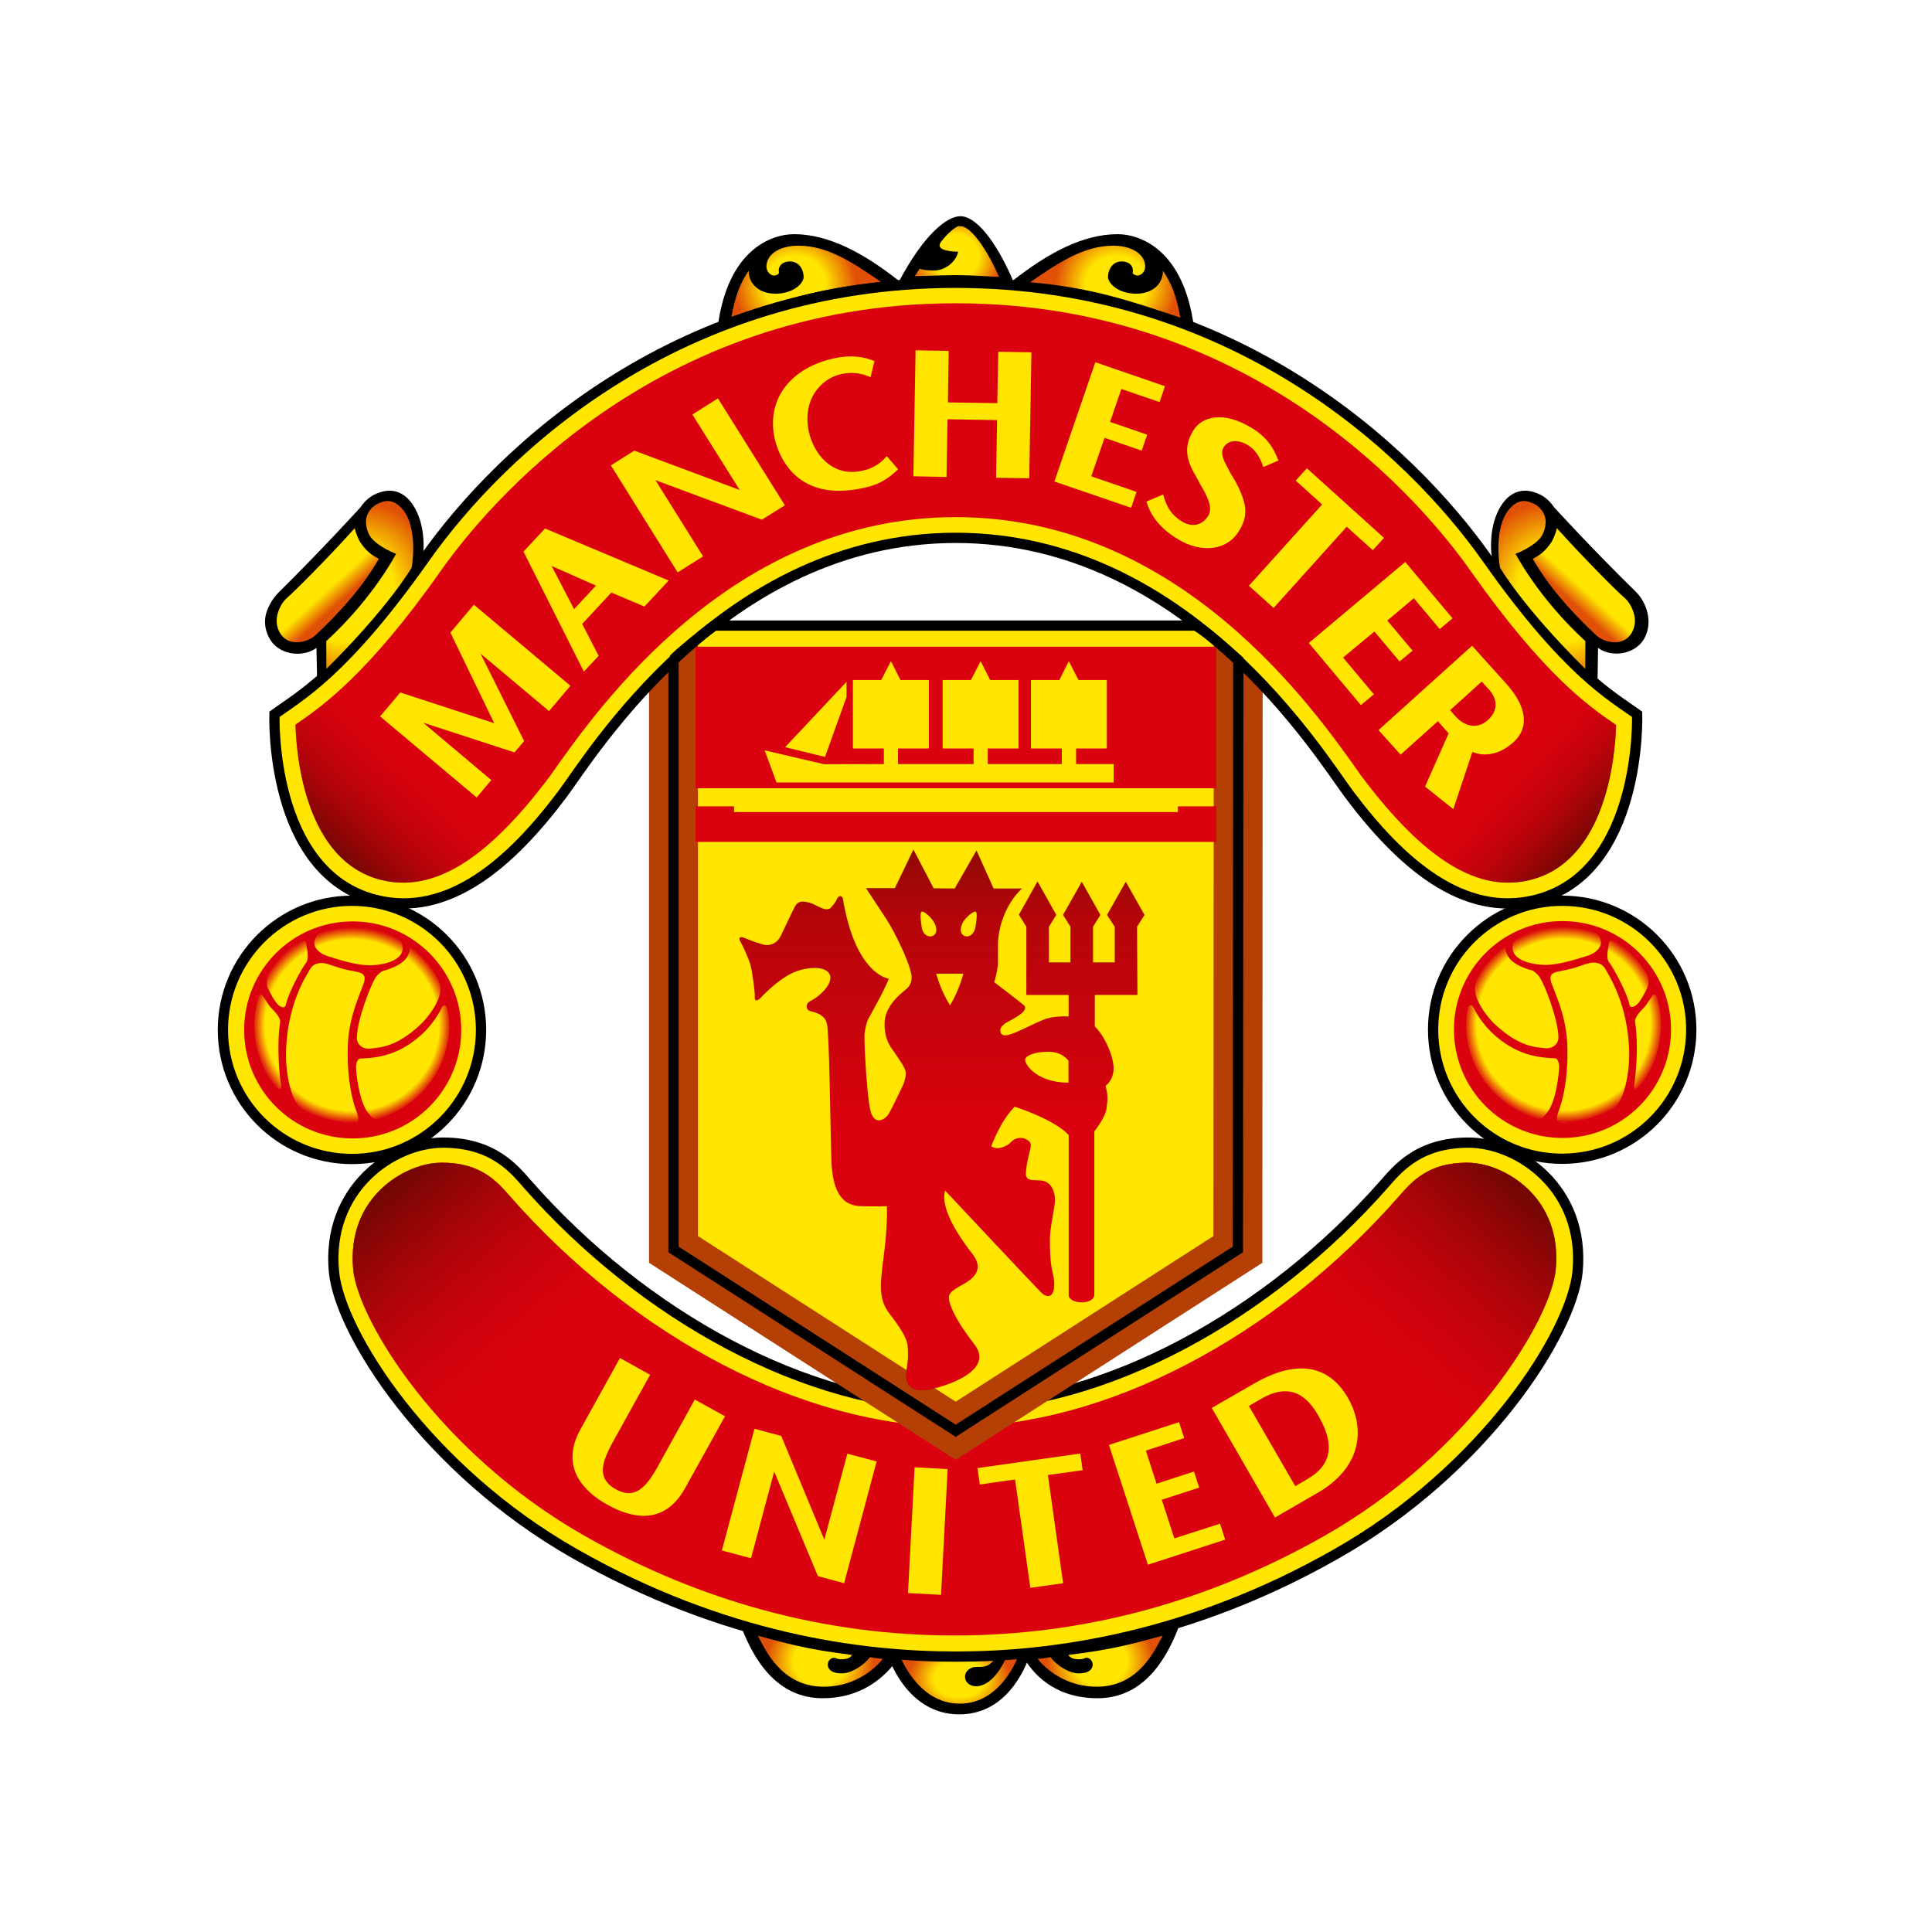 <svg fill="none" height="48" viewBox="0 0 48 48" width="48" xmlns="http://www.w3.org/2000/svg" xmlns:xlink="http://www.w3.org/1999/xlink"><filter id="a" color-interpolation-filters="sRGB" filterUnits="userSpaceOnUse" height="27.351" width="16.752" x="15.373" y="9.67"><feFlood flood-opacity="0" result="BackgroundImageFix"/><feBlend in="SourceGraphic" in2="BackgroundImageFix" mode="normal" result="shape"/><feGaussianBlur result="effect1_foregroundBlur_2_21879" stdDeviation=".376"/></filter><linearGradient id="b"><stop offset="0" stop-color="#ffe500"/><stop offset=".5" stop-color="#ffe500"/><stop offset="1" stop-color="#e15007"/></linearGradient><radialGradient id="c" cx="0" cy="0" gradientTransform="matrix(1.256 0 0 .934 23.833 41.705)" gradientUnits="userSpaceOnUse" r="1" xlink:href="#b"/><radialGradient id="d" cx="0" cy="0" gradientTransform="matrix(1.329 0 0 1.195 20.381 41.272)" gradientUnits="userSpaceOnUse" r="1" xlink:href="#b"/><linearGradient id="e" gradientUnits="userSpaceOnUse" x1="23.382" x2="23.382" y1="21.062" y2="28.037"><stop offset="0" stop-color="#8f0904"/><stop offset=".25" stop-color="#b40509"/><stop offset="1" stop-color="#da020e"/></linearGradient><radialGradient id="f" cx="0" cy="0" gradientTransform="matrix(1.519 0 0 1.446 19.753 7.076)" gradientUnits="userSpaceOnUse" r="1" xlink:href="#b"/><radialGradient id="g" cx="0" cy="0" gradientTransform="matrix(1.175 -2.058 1.811 1.034 8.711 14.787)" gradientUnits="userSpaceOnUse" r="1" xlink:href="#b"/><linearGradient id="h" gradientUnits="userSpaceOnUse" x1="8.393" x2="8.969" xlink:href="#b" y1="13.844" y2="14.477"/><linearGradient id="i"><stop offset="0" stop-color="#740703"/><stop offset="1" stop-color="#da020e" stop-opacity="0"/></linearGradient><linearGradient id="j" gradientUnits="userSpaceOnUse" x1="9.701" x2="13.681" xlink:href="#i" y1="29.565" y2="34.133"/><linearGradient id="k" gradientUnits="userSpaceOnUse" x1="37.724" x2="33.744" xlink:href="#i" y1="29.565" y2="34.133"/><linearGradient id="l" gradientUnits="userSpaceOnUse" x1="39.201" x2="37.047" xlink:href="#i" y1="21.159" y2="19.132"/><linearGradient id="m" gradientUnits="userSpaceOnUse" x1="8.292" x2="10.573" xlink:href="#i" y1="21.159" y2="18.752"/><radialGradient id="n" cx="0" cy="0" gradientTransform="matrix(-1.519 0 0 -1.446 27.74 7.076)" gradientUnits="userSpaceOnUse" r="1" xlink:href="#b"/><radialGradient id="o" cx="0" cy="0" gradientTransform="matrix(1.148 0 0 1.097 23.747 6.373)" gradientUnits="userSpaceOnUse" r="1" xlink:href="#b"/><radialGradient id="p" cx="0" cy="0" gradientTransform="matrix(-1.175 -2.058 1.811 -1.034 38.782 14.787)" gradientUnits="userSpaceOnUse" r="1" xlink:href="#b"/><linearGradient id="q" gradientUnits="userSpaceOnUse" x1="39.101" x2="38.525" xlink:href="#b" y1="13.844" y2="14.477"/><radialGradient id="r" cx="0" cy="0" gradientTransform="matrix(-1.329 0 0 -1.195 27.334 41.272)" gradientUnits="userSpaceOnUse" r="1" xlink:href="#b"/><linearGradient id="s"><stop offset="0" stop-color="#da030e" stop-opacity="0"/><stop offset=".875" stop-color="#da020e" stop-opacity="0"/><stop offset="1" stop-color="#da020e"/></linearGradient><radialGradient id="t" cx="0" cy="0" gradientTransform="matrix(2.472 0 0 2.432 8.744 25.468)" gradientUnits="userSpaceOnUse" r="1" xlink:href="#s"/><radialGradient id="u" cx="0" cy="0" gradientTransform="matrix(2.472 0 0 2.432 38.848 25.456)" gradientUnits="userSpaceOnUse" r="1" xlink:href="#s"/><path d="m25.599 41.085c-.148.437-.622 1.508-1.767 1.508-1.303 0-1.754-1.409-1.776-1.469l-.038-.133s1.122.093 1.74.093c.616 0 1.673-.061 1.843-.093z" fill="#000"/><path d="m29.017 40.391.267.034c-.319.833-.892 1.767-2.014 1.767-1.095 0-1.635-.634-1.861-1.057l-.191-.117s1.886-.061 3.799-.627" fill="#000"/><path d="m18.687 40.391-.267.034c.317.833.893 1.767 2.019 1.767 1.089 0 1.675-.667 1.917-1.057l.13-.117s-1.883-.061-3.798-.627" fill="#000"/><path d="m24.746 41.174c-.178.254-.297.241-.507.241-.109 0-.265.088-.264.249.005.127.108.23.279.23.388 0 .684-.537.763-.766 0 0 .227-.009.293-.016 0 0-.406 1.215-1.464 1.215-1.059 0-1.491-1.2-1.491-1.2s.893.054 1.402.054c.511 0 .836-.005.989-.007" fill="url(#c)"/><path d="m18.83 40.639c.688.182 1.18.337 2.34.477 0 0-.037.117-.289.108-.096-.006-.109-.03-.143-.036-.074-.014-.182.062-.172.188.011.089.086.199.343.199s.557-.209.709-.405c0 0 .154.036.314.044 0 0-.495.692-1.469.692-1.069 0-1.467-.959-1.633-1.266" fill="url(#d)"/><path d="m23.744 34.944c3.691 0 7.78-2.266 10.652-5.532.313-.353.836-1.024 2.083-1.024 1.249 0 2.909 1.139 2.715 3.21-.145 1.509-2.301 4.914-5.994 7.008-3.692 2.103-7.093 2.552-9.455 2.552-2.365 0-5.763-.45-9.456-2.552-3.692-2.094-5.848-5.499-5.992-7.008-.194-2.072 1.466-3.21 2.713-3.21 1.25 0 1.776.671 2.087 1.024 2.867 3.266 6.958 5.532 10.649 5.532z" fill="#ffe500" stroke="#000" stroke-miterlimit="3.863" stroke-width=".255"/><path d="m23.713 35.446c-3.714 0-7.941-2.192-11.053-5.737-.317-.36-.72-.823-1.68-.823-.561 0-1.196.3-1.618.764-.317.345-.673.953-.588 1.885.123 1.274 2.142 4.569 5.739 6.616 2.899 1.649 5.995 2.482 9.2 2.482 3.209 0 6.304-.833 9.204-2.482 3.596-2.047 5.617-5.343 5.736-6.616.089-.932-.269-1.54-.583-1.885-.424-.464-1.061-.764-1.619-.764-.964 0-1.367.463-1.681.823-3.111 3.545-7.343 5.737-11.057 5.737z" fill="#da020e"/><g fill="#000"><path d="m39.69 16.957.013-.861c.265.203.764.206 1.056-.105.133-.142.208-.361.197-.587-.013-.255-.128-.519-.318-.706-1.078-1.053-2.035-2.104-2.035-2.104-.099-.156-.254-.269-.343-.308-.132-.063-.601-.277-.958.266-.323.492-.275 1.185-.213 1.439l1.01 1.377c.346.439 1.321 1.372 1.591 1.59z"/><path d="m18.095 8.031c1.272-.427 2.435-.781 4.002-.919l.238-.133c-.875-.69-1.744-1.161-2.61-1.161-.543 0-1.649.369-1.896 2.32z"/><path d="m29.396 8.031c-1.272-.427-2.434-.781-4-.919l-.241-.133c.878-.69 1.746-1.161 2.612-1.161.544 0 1.645.369 1.897 2.32z"/><path d="m22.307 7.047c.64-1.23 1.225-1.675 1.552-1.675.404 0 .881.643 1.255 1.475l.079.189-.329-.026c-.216-.041-.83-.048-1.065-.048-.241 0-.76 0-1.072.029z"/></g><path d="m17.262 34.771-.926 1.675c-.28.503-.568.823-1.041.552-.465-.263-.357-.645-.072-1.165l.929-1.677-.749-.416-.982 1.772c-.54.976.14 1.58.672 1.874.568.315 1.396.549 1.931-.419l.989-1.78zm11.914 3.45-.312-.961.93-.3-.129-.4-.931.302-.265-.821.952-.312-.128-.396-1.742.566.968 2.976 1.92-.623-.127-.397zm1.99-3.852-1.06.611 1.57 2.723 1.056-.611c1.092-.629 1.195-1.583.765-2.348-.517-.908-1.371-.928-2.331-.375zm1.602.829c.398.697.317 1.205-.295 1.555l-.292.17-1.153-1.992.314-.182c.735-.423 1.153-.046 1.426.448zm-8.482 1.276.057.408.876-.124.379 2.691.815-.113-.378-2.689.863-.12-.059-.414zm-.742.025-.821-.045-.164 3.126.821.044zm-2.492-.382-.572 2.136-1.07-2.577-.665-.179-.811 3.025.725.192.576-2.154 1.086 2.599.651.176.808-3.026z" fill="#ffe500"/><path d="m16.733 16.378v14.664l7.011 4.505 7.011-4.505.011-14.641c-.225-.198-.691-.632-1.056-.859h-11.963c-.303.213-.909.724-1.014.837z" fill="#ffe500"/><g filter="url(#a)"><path d="m16.733 10.422v5.956 14.664l7.011 4.505 7.011-4.505.011-20.598" stroke="#b54005" stroke-miterlimit="3.863" stroke-width="1.216"/></g><path d="m26.546 26.899v-.545s-.145-.224-.504-.224c-.358 0-.572.108-.572.198 0 .147.32.571 1.076.571zm-2.827-4.824.542-.946.425.946h.704c-.423.397-.596.998-.596 1.399v.437c0 .185-.093.492-.093.492s.611.465.705.546c.039.031.082.05.054.13-.049.136-.463.323-.505.358-.094.083-.118.133-.094.216.03.079.107.094.266.037.161-.052.493-.226.772-.345.278-.121.65-.09.65-.09v-.534h-1.05v-1.697l-.185-.299.463-.825.466.831-.183.294v.886h.535v-.886l-.184-.294.465-.824.463.824-.183.294v.886h.539v-.886l-.191-.294.466-.824.465.824-.185.294.009 1.694h-1.059v.784c.24.226.467.736.467 1.037 0 .308-.201.438-.201.438.067.242.054.342.025.561-.025.223-.303.57-.303.57v4.05c0 .275-.637.248-.637.013v-3.972c-.361-.394-1.342-.705-1.342-.705-.36.36-.582.985-.582.985.156.109.4 0 .491-.106.09-.106.275-.134.382-.067.105.067.131.092.095.248-.041.165-.107.428-.107.612 0 .189.212.146.37.161.32.028.373.386.346.585-.026.201-.12.626-.12.891 0 .262.014.527.04.677.028.145.08.305.065.492-.016.252-.171.292-.331.13-.158-.159-2.377-2.523-2.377-2.523-.147.481.466 1.301.664 1.554.2.253.186.439.012.613-.171.172-.504.263-.569.425-.068.156.159.638.625 1.235.465.596-.533.996-1.129 1.116-.6.118-.6-.294-.558-.519.04-.224.04-.359.025-.556-.013-.2-.196-.477-.451-.809-.252-.333-.252-.637-.147-1.409.106-.771.081-1.263.081-1.263s-.266.011-.651 0c-.384-.015-.702-.237-.729-1.168-.027-.928-.048-3.144-.112-3.377-.061-.23-.31-.272-.415-.303-.109-.027-.114-.184-.009-.24.277-.135.61-.475.487-.687-.125-.212-.613-.168-.94-.008-.328.158-.673.506-.762.601-.086.094-.161.094-.151-.007.011-.108-.06-.615-.103-.791-.047-.177-.205-.512-.259-.601-.053-.089 0-.123.09-.089.086.035.283.117.468.166.186.056.364-.035.449-.209.089-.18.262-.559.35-.728.087-.167.228-.13.343-.104.115.027.221.098.327.14.105.044.193.035.231-.018.036-.051.08-.07.143-.203.062-.132.139-.069.149-.017.317 1.905 1.142 1.992 1.142 1.992-.124.317-.415.823-.483.951-.075.119-.102.289-.12.421-.014.131.046 1.39.134 1.851.09.462.371.282.463.141.085-.141.362-.726.362-.726s.068-.159.068-.292c0-.133-.229-.422-.282-.513-.055-.092-.248-.267-.248-.711 0-.442.398-.748.541-.865.142-.116.142-.277.122-.374-.062-.342-.425-1.061-.6-1.337-.179-.275-.524-.796-.524-.796h.717l.462-.959.502.963.525.005zm-.116 2.904c.234-.387.332-.788.332-.788h-.676s.108.411.344.788zm-.705-1.949c.027.198.175.274.287.216.112-.061.092-.222.009-.35-.079-.126-.244-.266-.294-.245-.052.021-.019.263-.002.379zm1.341-.379c-.049-.021-.222.119-.304.245-.079.128-.1.289.013.35.11.058.252-.019.287-.216.019-.117.057-.358.004-.379" fill="url(#e)"/><path d="m17.283 20.034v.883h12.936v-.883h-.954v.142h-11.028v-.142z" fill="#da020e"/><path d="m17.283 16.067h12.933v3.517h-12.933z" fill="#da020e"/><path d="m19.506 18.563.991.243.535-1.49v-.377zm8.164.878v-.459h-.935v-.386h.764v-1.701h-.704l-.241-.468-.235.468h-.706v1.701h.767v.386h-1.839v-.386h.765v-1.701h-.705l-.238-.468-.241.468h-.703v1.701h.769v.386h-1.877v-.386h.766v-1.701h-.706l-.236-.468-.242.468h-.703v1.701h.769v.386l-1.485.005-1.477-.345.296.799z" fill="#ffe500"/><path d="m18.168 7.892c1.248-.418 2.192-.744 3.73-.88-.709-.492-1.337-.908-2.061-.908-.38 0-.706.145-.78.411-.07.242.121.347.189.331.071-.018.121-.039.104-.105-.018-.069.035-.245.277-.245.246 0 .339.228.339.384s-.248.417-.704.417c-.447 0-.676-.298-.659-.574-.216.316-.341.635-.434 1.169" fill="url(#f)"/><path d="m9.469 15.367 1.014-1.377c.058-.253.105-.946-.219-1.438-.354-.543-.821-.329-.958-.266-.086.039-.244.151-.341.308 0 0-.975 1.073-2.048 2.13-.152.151-.318.426-.332.68-.013.226.078.453.209.595.293.313.806.3 1.068.097l.018.861c.27-.217 1.243-1.151 1.589-1.59z" fill="#000"/><path d="m23.744 13.363c5.773 0 9.058 5.419 9.775 6.371 1.274 1.7 2.833 3.079 4.639 2.623 2.654-.679 2.516-4.61 2.516-4.61-.64-.461-1.732-1.042-3.721-3.862-1.948-2.764-6.357-6.859-13.209-6.859-6.854 0-11.261 4.095-13.205 6.859-1.992 2.82-3.086 3.401-3.72 3.862 0 0-.143 3.931 2.513 4.61 1.805.456 3.363-.924 4.639-2.623.714-.952 4.001-6.371 9.774-6.371z" fill="#ffe500" stroke="#000" stroke-miterlimit="3.863" stroke-width=".255"/><path d="m23.744 12.848c5.566 0 8.876 4.721 10.073 6.425 1.584 2.115 2.925 2.913 4.214 2.585 1.862-.474 2.094-3.037 2.119-3.813v-.031l-.021-.016c-.656-.455-1.755-1.209-3.595-3.818-1.098-1.558-5.266-6.645-12.79-6.645-7.522 0-11.693 5.087-12.791 6.645-1.825 2.592-2.973 3.383-3.588 3.805l-.026.021.003.027c.025.777.257 3.354 2.114 3.825 1.29.328 2.634-.47 4.214-2.585 1.196-1.704 4.51-6.425 10.073-6.425" fill="#da020e"/><path d="m20.72 8.904c-1.021.216-1.694.969-1.474 1.99.128.551.62 1.566 2.176 1.235.432-.082.665-.254.892-.47l-.283-.326c-.107.119-.266.292-.624.366-.753.159-1.2-.45-1.312-.976-.166-.779.288-1.316.801-1.427.366-.081.588.019.729.073h.005l.095-.399c-.247-.099-.543-.165-1.004-.067zm8.541 4.491c.584.352 1.221.292 1.52-.202.217-.345.219-.631-.042-1.145-.067-.145-.155-.25-.214-.382-.115-.215-.221-.39-.122-.556.109-.18.363-.195.592-.055.24.145.34.386.39.55l.377-.163c-.116-.309-.287-.587-.679-.819-.67-.403-1.214-.297-1.441.081-.23.38-.165.696.008 1.02 0 0 .107.184.169.309.152.253.328.573.204.772-.15.252-.409.306-.66.15-.323-.203-.398-.44-.465-.671l-.414.177c.091.318.305.647.777.932zm-4.459-4.655-.024 1.276-1.227-.018.018-1.28-.822-.015-.055 3.13.824.018.026-1.435 1.229.022-.023 1.432.823.013.054-3.13zm11.78 9.939c.006.008.482.243 1.012-.232.443-.398.294-.944-.168-1.456l-.853-.948-2.325 2.096.55.61.926-.831.267.302-.586 1.323.702.561zm.415-1.542c.218.242.221.529-.032.752-.246.227-.561.175-.8-.088l-.139-.156.787-.711zm-3.629-.8.779-.647.625.744.323-.269-.628-.747.659-.555.643.766.319-.266-1.175-1.401-2.396 2.012 1.294 1.545.323-.268zm-.898-4.703-.279.306.657.594-1.82 2.019.614.552 1.817-2.019.648.584.278-.306zm-5.358.199.331-.955.922.318.137-.397-.923-.317.281-.818.95.326.133-.395-1.73-.596-1.017 2.964 1.907.653.135-.395zm-9.91-1.534 1.175 1.874-2.617-.977-.583.366 1.659 2.659.632-.398-1.183-1.893 2.644.982.571-.358-1.663-2.657zm-3.661 2.831-.535.574 1.5 2.983.366-.392-.407-.794.724-.779.821.348.603-.646zm1.265 1.42-.543.584-.559-1.073zm-3.033.473-.583.694 1.089 2.251-2.334-.764-.502.595 2.399 2.014.364-.432-1.695-1.427 2.272.74.239-.283-1.083-2.171 1.702 1.427.531-.629z" fill="#ffe500"/><path d="m8.109 16.619-.003-.69c1.178-1.082 1.734-2.169 1.734-2.169s-.433-.163-.627-.41c-.096-.137-.133-.324-.117-.45.038-.235.221-.355.283-.382.135-.058.387-.191.668.195.298.417.22 1.209.179 1.392 0 0-.549.956-2.117 2.514" fill="url(#g)"/><path d="m9.412 13.885c-.159.277-.56.946-1.573 1.896-.168.158-.588.292-.826.024-.089-.104-.148-.249-.139-.418.011-.195.129-.422.246-.523.204-.172 1.075-1.052 1.694-1.743.017.126.126.337.126.337.085.118.19.287.473.426" fill="url(#h)"/><path d="m23.713 35.446c-3.714 0-7.941-2.192-11.053-5.737-.317-.36-.72-.823-1.68-.823-.561 0-1.196.3-1.618.764-.317.345-.673.953-.588 1.885.123 1.274 2.142 4.569 5.739 6.616 2.899 1.649 5.995 2.482 9.2 2.482" fill="url(#j)"/><path d="m23.713 35.446c3.714 0 7.941-2.192 11.053-5.737.317-.36.72-.823 1.68-.823.561 0 1.196.3 1.618.764.317.345.673.953.588 1.885-.123 1.274-2.142 4.569-5.739 6.616-2.899 1.649-5.995 2.482-9.2 2.482" fill="url(#k)"/><path d="m33.818 19.273c1.584 2.115 2.925 2.913 4.214 2.585 1.862-.474 2.094-3.037 2.119-3.813v-.031l-.021-.016c-.657-.455-1.755-1.209-3.595-3.818" fill="url(#l)"/><path d="m13.676 19.273c-1.584 2.115-2.925 2.913-4.214 2.585-1.862-.474-2.094-3.037-2.119-3.813v-.031l.021-.016c.657-.455 1.755-1.209 3.595-3.818" fill="url(#m)"/><path d="m29.325 7.892c-1.248-.418-2.192-.744-3.73-.88.709-.492 1.338-.908 2.061-.908.38 0 .706.145.781.411.07.242-.121.347-.189.331-.071-.018-.121-.039-.104-.105.018-.069-.035-.245-.277-.245-.246 0-.339.228-.339.384s.248.417.704.417c.447 0 .676-.298.659-.574.216.316.341.635.434 1.169" fill="url(#n)"/><path d="m23.803 6.253c-.039.239-.314.467-.591.467-.278 0-.362-.045-.362-.045-.042.066-.079.116-.123.187.252-.01.837-.026 1.072-.026.234 0 .883.034 1.022.044-.226-.529-.661-1.261-.961-1.261-.01 0-.024-.001-.04-.001-.07 0-.314.211-.445.397-.172.244.427.238.427.238z" fill="url(#o)"/><path d="m39.385 16.619.003-.69c-1.178-1.082-1.734-2.169-1.734-2.169s.433-.163.627-.41c.096-.137.133-.324.117-.45-.037-.235-.221-.355-.283-.382-.135-.058-.387-.191-.667.195-.299.417-.22 1.209-.179 1.392 0 0 .549.956 2.117 2.514" fill="url(#p)"/><path d="m38.081 13.885c.159.277.56.946 1.573 1.896.168.158.588.292.826.024.089-.104.148-.249.139-.418-.011-.195-.129-.422-.246-.523-.204-.172-1.075-1.052-1.694-1.743-.017.126-.126.337-.126.337-.086.118-.19.287-.473.426" fill="url(#q)"/><path d="m16.733 16.378v14.664l7.011 4.505 7.011-4.505.011-14.641c-.225-.198-.691-.632-1.056-.859h-11.963c-.303.213-.909.724-1.014.837z" stroke="#000" stroke-miterlimit="3.863" stroke-width=".255"/><path d="m28.884 40.639c-.688.182-1.18.337-2.34.477 0 0 .037.117.289.108.096-.006.11-.03.143-.036.074-.014.182.062.171.188-.011.089-.085.199-.343.199s-.557-.209-.709-.405c0 0-.154.036-.314.044 0 0 .496.692 1.469.692 1.069 0 1.467-.959 1.633-1.266" fill="url(#r)"/><path d="m5.538 25.587c0-1.769 1.436-3.208 3.207-3.208 1.772 0 3.206 1.439 3.206 3.208 0 1.772-1.435 3.208-3.206 3.208-1.771 0-3.207-1.435-3.207-3.208z" fill="#ffe500" stroke="#000" stroke-miterlimit="3.863" stroke-width=".255"/><path d="m6.272 25.468c0-1.341 1.107-2.432 2.473-2.432 1.366 0 2.472 1.091 2.472 2.432 0 1.344-1.106 2.432-2.472 2.432-1.366 0-2.473-1.088-2.473-2.432z" fill="url(#t)"/><path d="m9.426 27.791c-.141.045-.202-.054-.266-.124-.25-.287-.314-1.052-.314-1.153 0-.102.038-.213.109-.216.602-.011 1.032-.186 1.426-.514.394-.322.565-.691.6-.757.034-.073.116-.06.131.041.017.084.049.236.049.4 0 1.102-.743 2.001-1.735 2.322zm-.635.1c-.017 0-.036.002-.053.002-.443 0-.932-.169-1.221-.334-.3-.163-.412-.932-.412-1.321 0-1.266.519-2.019.603-2.167.082-.15.268-.166.404-.129.141.041.191.065.353.113.084.028.256.062.385.085.129.031.267.058.184.298-.082.241-.363.819-.391 1.505-.027.621.055 1.237.195 1.616.092.245.092.337-.047.332zm-1.832-2.889c-.118-.062-.261-.368-.308-.457-.032-.064-.032-.247.014-.326.198-.346.479-.667.84-.835.044-.019.106-.023.106.083 0 .057.031.145.032.202 0 .057.024.173-.048.265-.076.092-.399.666-.482.987-.014.072-.035.147-.154.08zm-.067 2.031c-.336-.331-.575-.932-.575-1.564 0-.245.036-.48.102-.703 0 0 .06-.1.112-.015.04.062.095.126.14.209.05.083.31.281.288.442-.091.591-.009 1.377.019 1.51.025.131-.011.187-.085.122zm1.059-3.855c.249-.082.514-.129.787-.129.415 0 .819.076 1.155.29.086.056.111.122.111.219 0 .317-.496.424-.824.424-.33 0-.737-.131-1.024-.222-.287-.09-.349-.255-.349-.331 0-.072.056-.223.145-.252zm2.24.353c.044.036.162.131.162.131.231.211.44.452.562.74.152.364-.319.914-.457 1.042-.623.585-1.013.574-1.234.606-.221.032-.364-.106-.358-.273.014-.487.361-1.326.46-1.484.064-.102.174-.165.174-.165.231-.064.456-.161.572-.293.114-.134.12-.305.12-.305zm-1.429-.639c-1.49 0-2.696 1.207-2.696 2.696 0 1.49 1.206 2.696 2.696 2.696 1.489 0 2.698-1.206 2.698-2.696 0-1.489-1.209-2.696-2.698-2.696" fill="#da020e"/><path d="m35.605 25.581c0-1.769 1.435-3.202 3.207-3.202 1.772 0 3.207 1.433 3.207 3.202 0 1.772-1.435 3.208-3.207 3.208-1.771 0-3.207-1.436-3.207-3.208z" fill="#ffe500" stroke="#000" stroke-miterlimit="3.863" stroke-width=".255"/><path d="m40.689 27.022c-.07.069-.11.009-.08-.121.025-.129.106-.917.015-1.508-.022-.161.239-.357.287-.442.048-.083.103-.147.141-.208.054-.087.111.01.111.01.069.226.102.462.102.706 0 .634-.242 1.232-.575 1.563zm-.217-2.109c-.083-.321-.409-.897-.483-.989-.074-.088-.051-.206-.05-.263 0-.056.032-.146.032-.205 0-.102.061-.1.105-.08.364.167.643.483.843.833.044.08.045.262.013.324-.047.09-.188.395-.309.46-.121.066-.139-.011-.152-.08zm-.405 2.637c-.29.162-.778.333-1.224.333h-.052c-.137.004-.14-.092-.046-.336.136-.376.221-.995.193-1.614-.028-.689-.305-1.261-.391-1.503-.083-.24.056-.269.186-.296.129-.025.3-.063.385-.09.16-.049.211-.073.352-.113.137-.035.322-.018.405.129.082.15.602.908.602 2.171 0 .387-.114 1.155-.411 1.32zm-1.909.231c-.995-.323-1.736-1.222-1.736-2.322 0-.162.032-.312.045-.4.019-.101.095-.118.133-.043.035.068.208.437.6.76.397.325.823.503 1.428.515.073.004.108.112.108.215 0 .103-.062.866-.311 1.151-.066.073-.13.173-.267.125zm-1.487-3.388c.118-.289.328-.534.56-.74 0 0 .115-.097.159-.131 0 0 .009.172.124.302.115.13.337.232.569.293 0 0 .109.066.174.168.103.153.447.991.462 1.481.004.167-.138.305-.359.274-.222-.03-.611-.023-1.234-.605-.138-.128-.608-.677-.454-1.042zm1.017-1.063c.341-.216.739-.291 1.155-.291.275 0 .537.047.787.129.092.029.146.177.146.252 0 .073-.061.241-.35.331-.288.089-.693.221-1.022.221-.332 0-.826-.108-.826-.424 0-.095.024-.165.109-.218zm1.13-.446c-1.488 0-2.695 1.207-2.695 2.692 0 1.493 1.207 2.696 2.695 2.696 1.491 0 2.698-1.203 2.698-2.696 0-1.485-1.207-2.692-2.698-2.692z" fill="#da020e"/><path d="m36.375 25.456c0-1.341 1.107-2.432 2.473-2.432 1.366 0 2.472 1.091 2.472 2.432 0 1.344-1.106 2.432-2.472 2.432-1.366 0-2.473-1.088-2.473-2.432z" fill="url(#u)"/></svg>